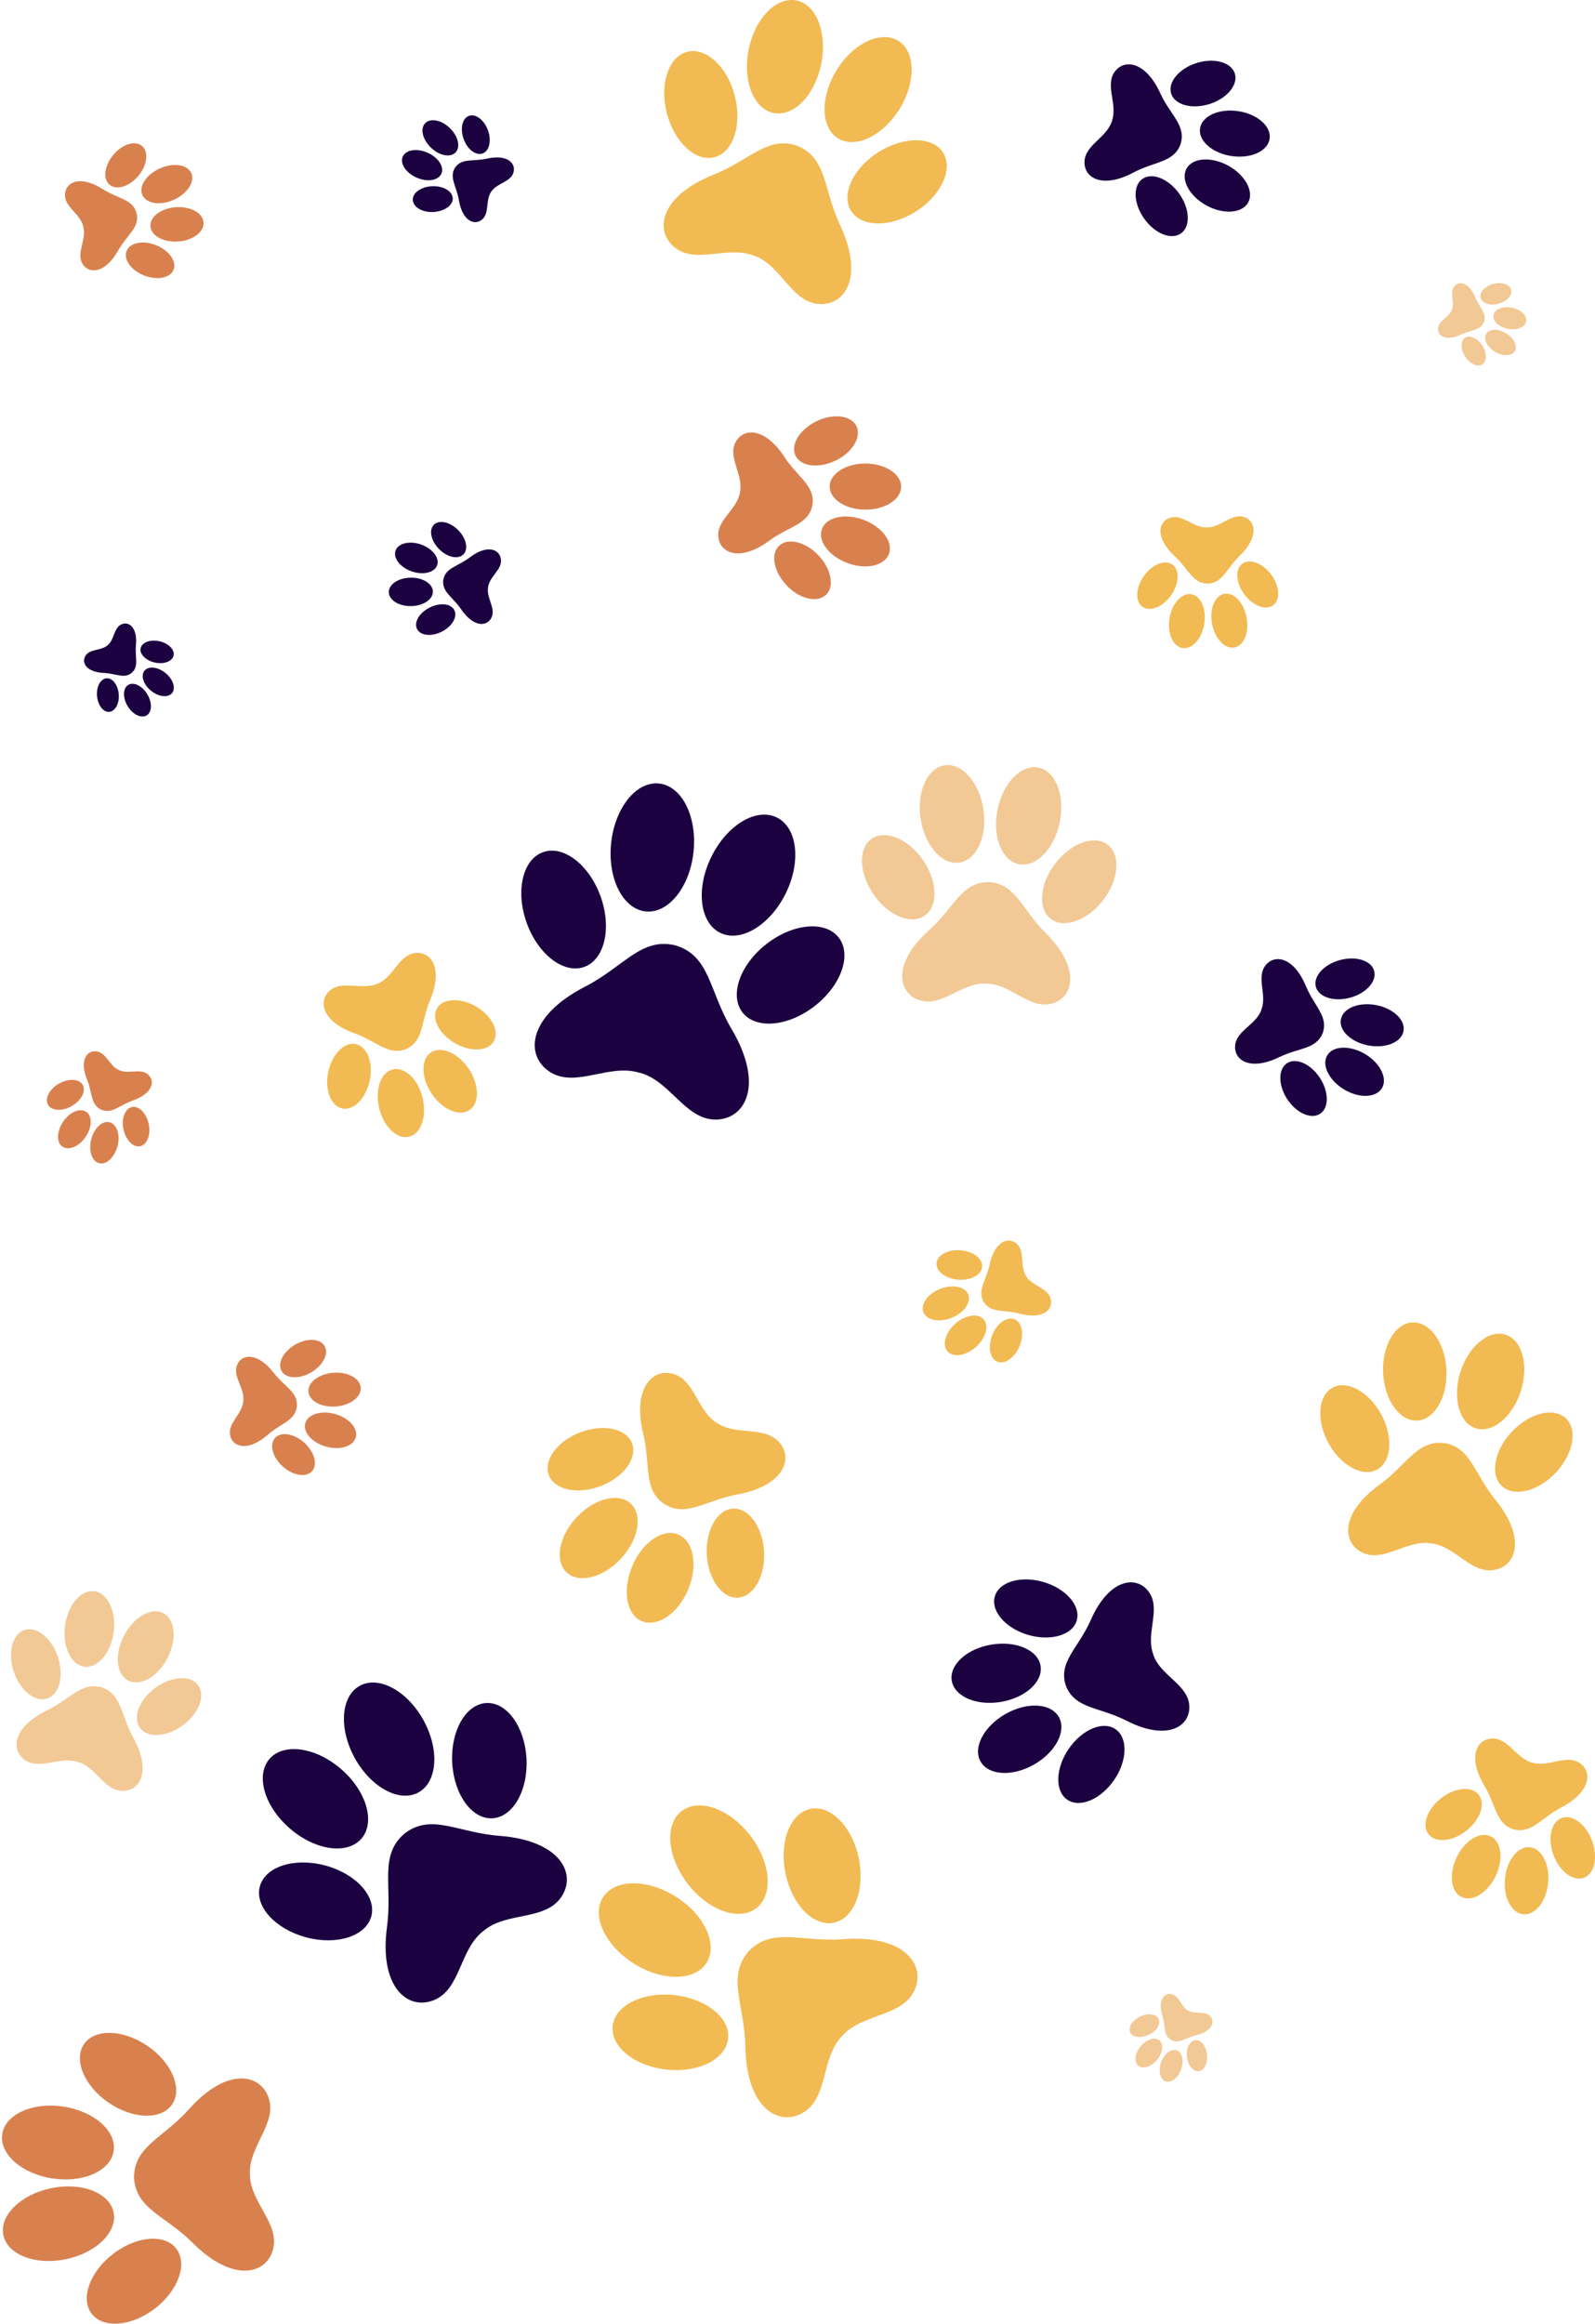 <svg xmlns="http://www.w3.org/2000/svg" viewBox="0 0 608.84 886.63"><g id="Capa_2" data-name="Capa 2"><g id="Capa_1-2" data-name="Capa 1"><path d="M38.62,423.41c4.14,1.73,6.8-1.68,12.06-3.5,7.71-2.68,8.67-7.57,5.76-10s-7.42.07-11-1.62h0l0,0c-3.64-1.55-4.78-6.56-8.52-7.14s-6.76,3.4-3.63,10.94C35.35,417.21,34.58,421.47,38.62,423.41Z" fill="#d9814e"/><path d="M47.13,430.87c-.87-4.12.59-7.92,3.25-8.48s5.51,2.34,6.38,6.46-.59,7.92-3.25,8.48S48,435,47.13,430.87Z" fill="#d9814e"/><path d="M27.39,422c3.66-2.1,5.53-5.7,4.18-8.06s-5.41-2.57-9.07-.48-5.53,5.7-4.18,8.06S23.73,424.1,27.39,422Z" fill="#d9814e"/><path d="M34.81,434.74c1.08-4.31,4.21-7.24,7-6.54S46,433,44.87,437.26s-4.21,7.25-7,6.55S33.72,439.05,34.81,434.74Z" fill="#d9814e"/><path d="M32.69,433.79c2.5-3.68,2.61-8,.24-9.57s-6.31,0-8.82,3.72-2.61,8-.24,9.58S30.18,437.46,32.69,433.79Z" fill="#d9814e"/><path d="M310.11,192.79c1.16-7.51-5.52-10.51-10.67-18.42-7.55-11.61-16-11.19-18.78-5.42s3.13,12.19,1.8,18.76v.12c-1.07,6.62-8.86,10.54-8.28,16.92s8.34,9.75,19.48,1.54C301.24,200.69,308.56,200.23,310.11,192.79Z" fill="#d9814e"/><path d="M318.93,175.75c-6.44,3.1-13.28,2.26-15.28-1.9s1.6-10,8-13.13,13.28-2.26,15.28,1.9S325.37,172.65,318.93,175.75Z" fill="#d9814e"/><path d="M312.38,211.85c-4.94-5.17-11.64-6.78-15-3.6s-2,9.95,2.9,15.12,11.64,6.78,15,3.6S317.31,217,312.38,211.85Z" fill="#d9814e"/><path d="M330.31,194.46c-7.53,0-13.63-4-13.61-8.85s6.14-8.77,13.67-8.75,13.64,4,13.62,8.85S337.85,194.49,330.31,194.46Z" fill="#d9814e"/><path d="M329.61,198.33c-7.07-2.62-14.16-1.06-15.86,3.5s2.66,10.37,9.73,13,14.16,1.06,15.86-3.49S336.68,201,329.61,198.33Z" fill="#d9814e"/><path d="M51.16,830.89c.66,12,11.93,14.4,22.43,24.91,15.41,15.42,28.29,12,30.69,2.22s-8.78-17.75-8.88-28.3v-.2c-.51-10.54,10.21-19.12,7.25-28.76s-16-12.3-30.51,4C62.24,815.83,51.13,818.92,51.16,830.89Z" fill="#d9814e"/><path d="M43.12,860c8.91-6.88,19.72-7.8,24.15-2.06s.81,16-8.09,22.85-19.72,7.8-24.16,2.05S34.21,866.89,43.12,860Z" fill="#d9814e"/><path d="M41.46,802.28c9.29,6.35,20.13,6.65,24.23.66s-.11-16-9.4-22.34-20.13-6.65-24.23-.67S32.17,795.92,41.46,802.28Z" fill="#d9814e"/><path d="M19.49,834.9c11.62-2.41,22.3,1.7,23.86,9.19S36.75,859.61,25.13,862s-22.29-1.7-23.85-9.19S7.88,837.32,19.49,834.9Z" fill="#d9814e"/><ellipse cx="21.35" cy="815.01" rx="13.85" ry="21.49" transform="matrix(0.15, -0.99, 0.99, 0.15, -787.94, 716.36)" fill="#d9814e"/><path d="M52.15,81.34c-1.54-5.45-7-5.41-12.94-9.18C30.5,66.63,24.9,69.53,24.8,74.3s5.9,7.29,7,12.16v.09c1.33,4.81-2.74,9.89-.37,14s8.67,4,13.68-5C48.58,89.44,53.4,86.87,52.15,81.34Z" fill="#d9814e"/><path d="M52.85,67.06c-3.4,4.1-8.3,5.64-11,3.45s-2-7.3,1.38-11.4,8.31-5.63,10.95-3.44S56.25,63,52.85,67.06Z" fill="#d9814e"/><path d="M59.58,93.56c-4.94-2-10-1-11.26,2.19S50,103.13,55,105.1s10,1,11.26-2.19S64.53,95.53,59.58,93.56Z" fill="#d9814e"/><path d="M66.36,76.22c-5.12,2.31-10.48,1.52-12-1.78S55.83,66.59,61,64.27s10.48-1.52,12,1.78S71.47,73.9,66.36,76.22Z" fill="#d9814e"/><path d="M67.08,79.06c-5.6.41-9.93,3.67-9.67,7.28s5,6.21,10.62,5.8S78,88.48,77.7,84.86,72.68,78.66,67.08,79.06Z" fill="#d9814e"/><path d="M113.34,536.62c.41-5.57-4.66-7.37-8.89-12.85-6.2-8-12.36-7.24-14-2.85s3,8.72,2.42,13.61v.09c-.39,4.9-5.86,8.23-5.06,12.86s6.67,6.64,14.34,0C107.32,542.92,112.64,542.15,113.34,536.62Z" fill="#d9814e"/><path d="M118.79,523.63c-4.53,2.65-9.58,2.43-11.29-.48s.58-7.43,5.1-10.08,9.58-2.43,11.29.48S123.31,521,118.79,523.63Z" fill="#d9814e"/><path d="M116.12,550.42c-3.91-3.49-8.91-4.27-11.16-1.75s-.9,7.4,3,10.89,8.92,4.27,11.17,1.75S120,553.91,116.12,550.42Z" fill="#d9814e"/><path d="M128.21,536.64c-5.51.43-10.2-2.11-10.48-5.66s4-6.78,9.49-7.21,10.21,2.11,10.48,5.67S133.73,536.22,128.21,536.64Z" fill="#d9814e"/><path d="M127.93,539.52c-5.32-1.5-10.42.06-11.39,3.49s2.55,7.43,7.88,8.93,10.42-.05,11.39-3.49S133.25,541,127.93,539.52Z" fill="#d9814e"/><path d="M577.81,698c6.93,1.74,10.33-4.26,18.19-8.38,11.53-6.06,11.87-14,6.71-17.12s-11.68,1.87-17.72.05l0,0h-.06c-6.1-1.58-9.1-9.22-15.12-9.24s-9.86,6.95-3.15,18.11C571.19,689,571,695.93,577.81,698Z" fill="#f2ba52"/><path d="M593,707.79c-2.35-6.3-1-12.63,3.11-14.14s9.25,2.37,11.6,8.67.94,12.63-3.12,14.14S595.34,714.09,593,707.79Z" fill="#f2ba52"/><path d="M559.77,698.49c5.27-4.17,7.36-10.31,4.68-13.71S555.3,682,550,686.18s-7.37,10.3-4.68,13.7S554.49,702.66,559.77,698.49Z" fill="#f2ba52"/><path d="M574.48,716.81c.68-7.06,4.92-12.42,9.47-12s7.69,6.52,7,13.58-4.93,12.42-9.47,12S573.79,723.87,574.48,716.81Z" fill="#f2ba52"/><path d="M570.91,715.81c3.08-6.39,2.24-13.17-1.88-15.16s-9.95,1.59-13,8-2.23,13.18,1.88,15.16S567.83,722.2,570.91,715.81Z" fill="#f2ba52"/><path d="M285.77,744.51c-8.52,9.85-1.54,20.28-1.26,36.45.41,23.71,13.06,30.78,22.35,24.93s6.53-20.54,14.43-28.87l.07-.08.07-.08c7.57-8.63,22.45-7.25,27.41-17S345.6,738.09,322,739.88C305.83,741.1,294.79,735.11,285.77,744.51Z" fill="#f2ba52"/><path d="M257.47,761.23c12.17,1.35,21.33,8.8,20.46,16.64S266.5,791,254.33,789.64,233,780.84,233.87,773,245.3,759.89,257.47,761.23Z" fill="#f2ba52"/><ellipse cx="313.8" cy="711.9" rx="14.29" ry="22.17" transform="translate(-137.05 77.86) rotate(-11.63)" fill="#f2ba52"/><ellipse cx="249.91" cy="736.47" rx="15.07" ry="23.38" transform="translate(-506.31 554.91) rotate(-57.76)" fill="#f2ba52"/><path d="M262.5,718.73c7.87,10.24,19.6,14.42,26.19,9.35s5.57-17.48-2.3-27.72-19.6-14.42-26.2-9.34S254.63,708.5,262.5,718.73Z" fill="#f2ba52"/><path d="M253.58,573.87c8.53,5.21,15.55-1.39,27.75-3.63,17.9-3.28,21.66-13.74,16.07-20s-16.37-2.37-23.66-7.3l-.07,0-.07-.05c-7.49-4.64-8.31-16.08-16.34-18.6s-16,5.18-11.72,22.86C248.49,559.11,245.34,568.22,253.58,573.87Z" fill="#f2ba52"/><path d="M269.79,593.19c-.5-9.38,4-17.25,10-17.58s11.36,7,11.87,16.39-4,17.25-10,17.58S270.3,602.57,269.79,593.19Z" fill="#f2ba52"/><path d="M229.32,567c8.77-3.37,14.11-10.69,11.94-16.34s-11-7.5-19.81-4.13-14.11,10.69-11.94,16.34S220.55,570.35,229.32,567Z" fill="#f2ba52"/><path d="M241.34,597.53c3.85-9.13,11.73-14.52,17.62-12s7.54,11.89,3.7,21S250.93,621,245,618.55,237.5,606.66,241.34,597.53Z" fill="#f2ba52"/><path d="M237,594.72c6.76-7.24,8.45-16.65,3.78-21s-13.93-2-20.69,5.22-8.45,16.65-3.79,21S230.24,602,237,594.72Z" fill="#f2ba52"/><path d="M461,222.68c5.79-.22,7.07-5.66,12.24-10.67,7.59-7.34,6-13.6,1.33-14.84s-8.67,4.11-13.78,4.07h-.1c-5.11.17-9.18-5.1-13.87-3.74s-6.09,7.66,1.68,14.81C453.78,217.19,455.18,222.6,461,222.68Z" fill="#f2ba52"/><path d="M475,226.81c-3.26-4.37-3.62-9.62-.8-11.72s7.74-.26,11,4.11,3.62,9.61.8,11.71S478.28,231.18,475,226.81Z" fill="#f2ba52"/><path d="M447,227.15c3.16-4.45,3.39-9.7.52-11.73s-7.75-.08-10.9,4.37-3.38,9.7-.52,11.73S443.89,231.6,447,227.15Z" fill="#f2ba52"/><path d="M462.67,238.05c-1.08-5.65,1-10.79,4.64-11.48s7.47,3.32,8.54,9-1,10.78-4.64,11.48S463.75,243.7,462.67,238.05Z" fill="#f2ba52"/><path d="M459.67,238.09c.93-5.68-1.27-10.76-4.92-11.37s-7.39,3.5-8.32,9.17,1.26,10.76,4.92,11.37S458.73,243.76,459.67,238.09Z" fill="#f2ba52"/><path d="M304.55,55.72c-11.47-4.17-18.27,5.41-32.33,11C251.6,75,249.63,88.45,257.84,94.63s20.16-1.12,30.08,3l.1,0,.09,0c10.08,3.74,13.83,17.23,24.05,18.31S330.1,106,320.65,85.84C314.22,72.14,315.77,60.48,304.55,55.72Z" fill="#f2ba52"/><path d="M280.47,36.52c2.88,11.1-.59,21.6-7.74,23.46s-15.29-5.64-18.17-16.74.59-21.61,7.75-23.46S277.6,25.42,280.47,36.52Z" fill="#f2ba52"/><path d="M335.24,58.09c-9.67,6.16-14.3,16.2-10.33,22.44s15,6.3,24.71.15S363.92,64.47,360,58.24,344.92,51.93,335.24,58.09Z" fill="#f2ba52"/><path d="M313.47,24.44C311.08,36.29,303,44.65,295.3,43.11s-11.9-12.4-9.51-24.25S296.32-1.36,304,.18,315.86,12.58,313.47,24.44Z" fill="#f2ba52"/><path d="M319.35,26.75c-6.34,10.3-6.09,22,.55,26.05s17.16-.95,23.5-11.25,6.09-22-.55-26S325.69,16.45,319.35,26.75Z" fill="#f2ba52"/><path d="M375.51,496.79c2.81,4.3,7.51,2.78,13.66,4.43,9,2.41,13.07-1.61,11.87-5.76s-7.07-4.7-9.37-8.6l0,0,0,0c-2.45-3.8-.31-9.28-3.48-12.22s-8.58-1.13-10.47,8C376.39,488.83,372.93,492.36,375.51,496.79Z" fill="#f2ba52"/><path d="M378.78,509.32c1.82-4.46,5.64-7.12,8.51-5.94s3.73,5.75,1.9,10.21-5.64,7.12-8.52,5.95S377,513.79,378.78,509.32Z" fill="#f2ba52"/><path d="M365.77,488.26c4.81.37,8.9-1.85,9.13-4.95s-3.47-5.91-8.28-6.27-8.9,1.85-9.13,4.95S361,487.9,365.77,488.26Z" fill="#f2ba52"/><path d="M364.62,505.08c3.79-3.39,8.64-4.16,10.82-1.71s.89,7.17-2.91,10.56-8.63,4.16-10.82,1.71S360.83,508.47,364.62,505.08Z" fill="#f2ba52"/><path d="M363.23,502.82c4.72-1.88,7.58-5.86,6.37-8.91s-6-4-10.74-2.13-7.59,5.86-6.38,8.91S358.5,504.69,363.23,502.82Z" fill="#f2ba52"/><path d="M155.15,400.21c6.66-3.15,5.43-10.14,9-18.56,5.2-12.35.27-18.89-5.86-18s-8.07,9.13-14.06,11.63l-.05,0-.06,0c-5.88,2.74-13.26-1.37-18.06,2.55s-3.28,12,9.35,16.45C144,397.39,148.34,403,155.15,400.21Z" fill="#f2ba52"/><path d="M173.6,398c-6-3.48-9-9.42-6.78-13.28s8.91-4.17,14.89-.69,9,9.42,6.78,13.27S179.59,401.5,173.6,398Z" fill="#f2ba52"/><path d="M141.11,412.38c1.46-6.77-.89-13-5.25-14s-9.08,3.78-10.54,10.54.89,13,5.25,14S139.65,419.14,141.11,412.38Z" fill="#f2ba52"/><path d="M164.79,417.31c-4.07-6.05-4.21-13.09-.31-15.72s10.37.16,14.44,6.21,4.21,13.09.31,15.72S168.86,423.37,164.79,417.31Z" fill="#f2ba52"/><path d="M161.3,418.85c-1.73-7.09-6.84-11.93-11.41-10.81s-6.87,7.77-5.14,14.85,6.84,11.93,11.41,10.82S163,425.94,161.3,418.85Z" fill="#f2ba52"/><path d="M551.19,550.57c-10.39-1.08-14.05,8.29-24.56,15.88-15.42,11.14-14.27,22.7-6.16,26.13s16.5-5.11,25.6-3.73h.17c9.15,1,15.06,11.44,23.78,10.22s12.81-12.09.8-26.83C562.63,562.21,561.51,552.21,551.19,550.57Z" fill="#f2ba52"/><path d="M527.22,539.62c4.69,8.62,4,18.06-1.58,21.09s-13.87-1.52-18.56-10.14-4-18.07,1.58-21.09S522.52,531,527.22,539.62Z" fill="#f2ba52"/><path d="M577.18,546.18c-6.76,7.12-8.52,16.43-3.93,20.78s13.79,2.12,20.55-5,8.52-16.42,3.93-20.78S583.94,539.06,577.18,546.18Z" fill="#f2ba52"/><path d="M552.12,522.74c.47,10.35-4.55,19-11.22,19.28s-12.45-7.83-12.93-18.18,4.55-19,11.22-19.27S551.65,512.4,552.12,522.74Z" fill="#f2ba52"/><path d="M557.48,523.45c-3.13,9.87-.5,19.5,5.86,21.52s14.06-4.35,17.18-14.22.51-19.51-5.85-21.52S560.61,513.58,557.48,523.45Z" fill="#f2ba52"/><path d="M154.42,699.58c-9.84,8.4-4.55,19.69-6.69,35.61-3.15,23.34,8.21,32.18,18.2,27.83s9.5-19.19,18.5-26.19l.08-.06.09-.07c8.72-7.35,23.12-3.77,29.46-12.63s.07-21.83-23.42-23.61C174.63,699.24,164.69,691.71,154.42,699.58Z" fill="#1b0140"/><path d="M124.13,711.77c11.75,3.14,19.63,11.83,17.6,19.4s-13.2,11.17-24.94,8-19.63-11.83-17.6-19.41S112.38,708.62,124.13,711.77Z" fill="#1b0140"/><ellipse cx="186.83" cy="671.76" rx="14.2" ry="22.02" transform="translate(-34.36 10.52) rotate(-2.95)" fill="#1b0140"/><path d="M130.22,675c9.69,8.4,13.16,20.28,7.74,26.53s-17.66,4.5-27.35-3.9-13.16-20.28-7.74-26.52S120.53,666.6,130.22,675Z" fill="#1b0140"/><path d="M135.43,670.79c6.19,11.23,17.08,17.09,24.32,13.1s8.09-16.34,1.89-27.57-17.08-17.09-24.32-13.1S129.23,659.56,135.43,670.79Z" fill="#1b0140"/><path d="M504.9,394.17c2.23-6.4-3.15-10.1-6.38-17.87-4.75-11.39-12.22-12.38-15.59-7.77s.78,11.18-1.45,16.72l0,.06,0,.05c-2,5.63-9.46,7.81-10,13.5s5.73,9.88,16.83,4.49C495.85,399.67,502.33,400.45,504.9,394.17Z" fill="#1b0140"/><path d="M515.38,380.66c-6.14,1.68-12-.17-13.09-4.13s3-8.53,9.16-10.21,12,.16,13.09,4.12S521.52,379,515.38,380.66Z" fill="#1b0140"/><path d="M503.81,411.24c-3.49-5.33-9.11-7.82-12.54-5.57s-3.39,8.4.1,13.72,9.11,7.82,12.54,5.57S507.3,416.57,503.81,411.24Z" fill="#1b0140"/><path d="M522.34,398.89c-6.61-1.23-11.31-5.69-10.51-9.95s6.8-6.7,13.4-5.46,11.31,5.69,10.51,9.95S528.94,400.13,522.34,398.89Z" fill="#1b0140"/><path d="M521.09,402.18c-5.76-3.44-12.24-3.22-14.46.5s.66,9.52,6.43,13,12.24,3.21,14.46-.51S526.86,405.62,521.09,402.18Z" fill="#1b0140"/><path d="M406.85,643.15c3.45,8.93,12.64,8,23.22,13.41,15.53,7.93,24.49,2.16,23.9-5.89s-11.07-11.33-13.75-19.34l0-.07,0-.08c-3-7.89,3-17.07-1.6-23.67s-15.22-5.4-22.23,10.57C411.57,629,403.87,634.05,406.85,643.15Z" fill="#1b0140"/><path d="M407.93,667.3c5.08-7.44,13.08-10.81,17.87-7.54s4.56,12-.52,19.39-13.07,10.8-17.87,7.53S402.85,674.73,407.93,667.3Z" fill="#1b0140"/><path d="M392.41,623.78c8.63,2.54,17,.09,18.6-5.48s-4-12.14-12.67-14.68-17-.09-18.6,5.48S383.77,621.24,392.41,623.78Z" fill="#1b0140"/><path d="M383.75,654c8.24-4.71,17.39-4.22,20.42,1.1s-1.18,13.43-9.43,18.14-17.38,4.22-20.42-1.1S375.51,658.74,383.75,654Z" fill="#1b0140"/><path d="M382.09,649.36c9.36-1.58,16.12-7.74,15.11-13.78s-9.42-9.65-18.79-8.08-16.12,7.74-15.11,13.78S372.72,650.93,382.09,649.36Z" fill="#1b0140"/><path d="M173.73,63.91c-2.39,3.79.52,7,1.44,12.48,1.35,8,6,9.81,8.88,7.34s1.18-7.32,3.44-10.56l0,0,0,0c2.13-3.33,7.27-3.62,8.46-7.21s-2.22-7.23-10.18-5.41C180.39,61.73,176.33,60.25,173.73,63.91Z" fill="#1b0140"/><path d="M165,71.05c4.22-.16,7.72,1.91,7.82,4.62s-3.22,5-7.43,5.22-7.72-1.91-7.82-4.62S160.74,71.22,165,71.05Z" fill="#1b0140"/><path d="M177,53.08c1.45,4,4.7,6.4,7.25,5.46s3.44-4.9,2-8.86-4.7-6.4-7.25-5.47S175.54,49.12,177,53.08Z" fill="#1b0140"/><path d="M163.2,58.26c4.07,1.79,6.44,5.36,5.28,8s-5.38,3.3-9.45,1.51-6.44-5.36-5.29-8S159.13,56.47,163.2,58.26Z" fill="#1b0140"/><path d="M164.49,56.33c3.2,3.08,7.41,3.91,9.4,1.84s1-6.24-2.2-9.32-7.41-3.91-9.4-1.84S161.29,53.25,164.49,56.33Z" fill="#1b0140"/><path d="M258.09,360.78c-13.22-3.44-19.8,8-34.88,15.74-22.12,11.4-22.9,26.58-13.08,32.6s22.36-3.39,33.86.18l.11,0,.11,0c11.64,3.11,17.25,17.75,28.76,17.87s18.94-13.14,6.28-34.56C270.61,378.07,271.12,364.9,258.09,360.78Z" fill="#1b0140"/><path d="M229.21,341.91c4.39,12.08,1.63,24.16-6.15,27s-17.65-4.68-22-16.75-1.62-24.16,6.16-27S224.83,329.84,229.21,341.91Z" fill="#1b0140"/><path d="M292.58,360.17c-10.14,7.9-14.23,19.59-9.15,26.13s17.43,5.43,27.57-2.46,14.23-19.58,9.15-26.12S302.72,352.28,292.58,360.17Z" fill="#1b0140"/><path d="M264.73,325c-1.41,13.47-9.59,23.66-18.28,22.75s-14.58-12.57-13.17-26.05,9.59-23.66,18.28-22.75S266.14,311.47,264.73,325Z" fill="#1b0140"/><path d="M271.54,326.91c-6,12.16-4.47,25.14,3.37,29s19-2.88,25-15,4.47-25.14-3.37-29S277.51,314.75,271.54,326.91Z" fill="#1b0140"/><path d="M169.21,221.21c-.63,4.64,3.53,6.42,6.79,11.23,4.79,7.07,10,6.71,11.64,3.13s-2.07-7.48-1.33-11.54V224c.58-4.09,5.34-6.6,4.91-10.53s-5.25-5.91-12-.72C174.59,216.24,170.09,216.6,169.21,221.21Z" fill="#1b0140"/><path d="M164,231.82c3.93-2,8.16-1.55,9.44,1s-.87,6.2-4.8,8.19-8.16,1.54-9.44-1S160,233.8,164,231.82Z" fill="#1b0140"/><ellipse cx="171.25" cy="205.87" rx="5.14" ry="7.98" transform="translate(-95.3 180.19) rotate(-44.74)" fill="#1b0140"/><path d="M156.74,220.41c4.65-.07,8.45,2.3,8.5,5.3s-3.69,5.48-8.33,5.55-8.45-2.3-8.5-5.3S152.09,220.48,156.74,220.41Z" fill="#1b0140"/><path d="M157.13,218c4.39,1.53,8.74.49,9.73-2.34s-1.76-6.36-6.14-7.9-8.74-.49-9.73,2.33S152.75,216.48,157.13,218Z" fill="#1b0140"/><path d="M50.34,256.68c2.78-2.56,1.11-5.81,1.55-10.48.66-6.86-2.76-9.32-5.63-7.93s-2.56,5.72-5.11,7.86l0,0,0,0c-2.47,2.24-6.72,1.36-8.47,4s.23,6.38,7.11,6.64C44.44,257,47.43,259.1,50.34,256.68Z" fill="#1b0140"/><path d="M59.06,252.78c-3.47-.79-5.87-3.24-5.37-5.48s3.73-3.41,7.2-2.62,5.88,3.23,5.37,5.47S62.53,253.56,59.06,252.78Z" fill="#1b0140"/><path d="M45.32,264.81c-.32-3.55-2.43-6.25-4.72-6s-3.87,3.24-3.55,6.79,2.43,6.25,4.71,6S45.64,268.35,45.32,264.81Z" fill="#1b0140"/><path d="M57.7,263.59c-2.93-2.34-4.08-5.77-2.57-7.66s5.11-1.52,8,.83,4.08,5.77,2.57,7.66S60.62,265.94,57.7,263.59Z" fill="#1b0140"/><path d="M56.22,264.88c-1.94-3.21-5.19-4.8-7.26-3.55s-2.18,4.87-.24,8.08,5.19,4.8,7.26,3.55S58.16,268.1,56.22,264.88Z" fill="#1b0140"/><path d="M450.65,55c2.2-7.15-3.89-11-7.77-19.46-5.7-12.38-14-13.17-17.52-7.95s1.32,12.31-.91,18.52l0,.06,0,.06c-2,6.29-10.13,9-10.47,15.3s6.73,10.68,18.75,4.27C440.89,61.47,448.07,62.06,450.65,55Z" fill="#1b0140"/><path d="M461.66,39.7c-6.71,2.11-13.25.31-14.61-4s3-9.54,9.7-11.65,13.25-.3,14.61,4S468.37,37.6,461.66,39.7Z" fill="#1b0140"/><path d="M450.14,73.92c-4.07-5.74-10.37-8.26-14.07-5.64s-3.39,9.4.68,15.14,10.37,8.26,14.06,5.63S454.21,79.65,450.14,73.92Z" fill="#1b0140"/><path d="M470.08,59.54c-7.33-1.1-12.71-5.82-12-10.55s7.23-7.67,14.56-6.58,12.71,5.83,12,10.56S477.42,60.64,470.08,59.54Z" fill="#1b0140"/><path d="M468.84,63.21c-6.5-3.56-13.64-3.05-15.93,1.14S454,74.84,460.53,78.4s13.64,3,15.93-1.14S475.35,66.78,468.84,63.21Z" fill="#1b0140"/><path d="M377.38,336.57c-10.47,0-13.13,9.75-22.81,18.43-14.19,12.72-11.83,24.13-3.38,26.69s15.91-6.83,25.13-6.42h.17c9.23.05,16.22,9.82,24.78,7.69s11.5-13.41-2-26.84C390,347,387.84,337.11,377.38,336.57Z" fill="#f2c894"/><path d="M352.33,328.18c5.58,8.1,5.88,17.59.65,21.19s-14,0-19.57-8.15-5.88-17.59-.66-21.19S346.74,320.08,352.33,328.18Z" fill="#f2c894"/><path d="M402.83,329.45c-6,7.81-6.76,17.28-1.73,21.14s14,.65,20-7.16,6.76-17.27,1.73-21.13S408.82,321.64,402.83,329.45Z" fill="#f2c894"/><path d="M375.37,308.73c1.56,10.26-2.53,19.4-9.15,20.4s-13.24-6.49-14.8-16.75S354,293,360.57,292,373.81,298.47,375.37,308.73Z" fill="#f2c894"/><path d="M380.79,308.87c-2.07,10.17,1.56,19.5,8.11,20.84s13.56-5.82,15.63-16-1.55-19.5-8.11-20.84S382.87,298.7,380.79,308.87Z" fill="#f2c894"/><path d="M38.87,643.83C31.11,641.58,27,648.22,18,652.57,4.72,659,4,667.92,9.72,671.64s13.28-1.64,20,.66l.07,0,.06,0c6.83,2,9.91,10.78,16.72,11S58,675.91,50.86,663C46,654.26,46.51,646.48,38.87,643.83Z" fill="#f2c894"/><path d="M22.1,632.2c2.4,7.22.57,14.32-4.08,15.86S7.66,645,5.26,637.8s-.57-14.31,4.08-15.86S19.71,625,22.1,632.2Z" fill="#f2c894"/><path d="M59.28,644c-6.13,4.5-8.74,11.35-5.84,15.3s10.22,3.5,16.35-1S78.52,647,75.62,643,65.4,639.54,59.28,644Z" fill="#f2c894"/><path d="M43.38,622.75c-1.05,7.94-6.06,13.84-11.18,13.16s-8.42-7.68-7.37-15.62S30.9,606.45,36,607.13,44.44,614.8,43.38,622.75Z" fill="#f2c894"/><path d="M47.38,624c-3.74,7.09-3.05,14.79,1.52,17.2s11.3-1.39,15-8.49,3-14.79-1.53-17.2S51.11,616.93,47.38,624Z" fill="#f2c894"/><path d="M566.44,122.92c1.19-3.35-1.61-5.31-3.27-9.39-2.44-6-6.35-6.53-8.13-4.13s.36,5.86-.83,8.75v.06c-1.07,2.94-5,4.05-5.28,7s3,5.2,8.8,2.42C561.68,125.76,565.07,126.19,566.44,122.92Z" fill="#f2c894"/><path d="M572,115.88c-3.22.85-6.28-.14-6.83-2.21s1.61-4.46,4.83-5.32,6.29.13,6.84,2.21S575.21,115,572,115.88Z" fill="#f2c894"/><path d="M565.81,131.85c-1.81-2.8-4.74-4.13-6.55-3s-1.81,4.38,0,7.18,4.74,4.13,6.55,3S567.61,134.65,565.81,131.85Z" fill="#f2c894"/><path d="M575.56,125.46c-3.46-.68-5.9-3-5.47-5.26s3.59-3.48,7-2.81,5.9,3,5.47,5.26S579,126.13,575.56,125.46Z" fill="#f2c894"/><path d="M574.89,127.17c-3-1.82-6.4-1.73-7.57.21s.31,5,3.31,6.81,6.4,1.74,7.58-.2S577.9,129,574.89,127.17Z" fill="#f2c894"/><path d="M447,778.32c3.09,1.65,5.41-.79,9.64-1.81,6.2-1.51,7.31-5.24,5.23-7.33s-5.78-.51-8.43-2.09l0,0h0c-2.71-1.48-3.22-5.46-6.08-6.19s-5.51,2.13-3.65,8.23C445,773.26,444,776.5,447,778.32Z" fill="#f2c894"/><path d="M453.09,784.76c-.36-3.27,1.06-6.11,3.17-6.35s4.11,2.23,4.47,5.51-1.05,6.11-3.16,6.34S453.45,788,453.09,784.76Z" fill="#f2c894"/><path d="M438.41,776.38c3-1.35,4.73-4,3.86-6s-4-2.41-7-1-4.73,4-3.86,6S435.41,777.74,438.41,776.38Z" fill="#f2c894"/><path d="M443.22,786.84c1.17-3.27,3.82-5.31,5.93-4.56s2.87,4,1.71,7.28-3.82,5.31-5.93,4.56S442.05,790.11,443.22,786.84Z" fill="#f2c894"/><path d="M441.64,785.94c2.23-2.67,2.64-6,.92-7.42s-4.92-.44-7.14,2.23-2.63,6-.91,7.42S439.42,788.61,441.64,785.94Z" fill="#f2c894"/></g></g></svg>